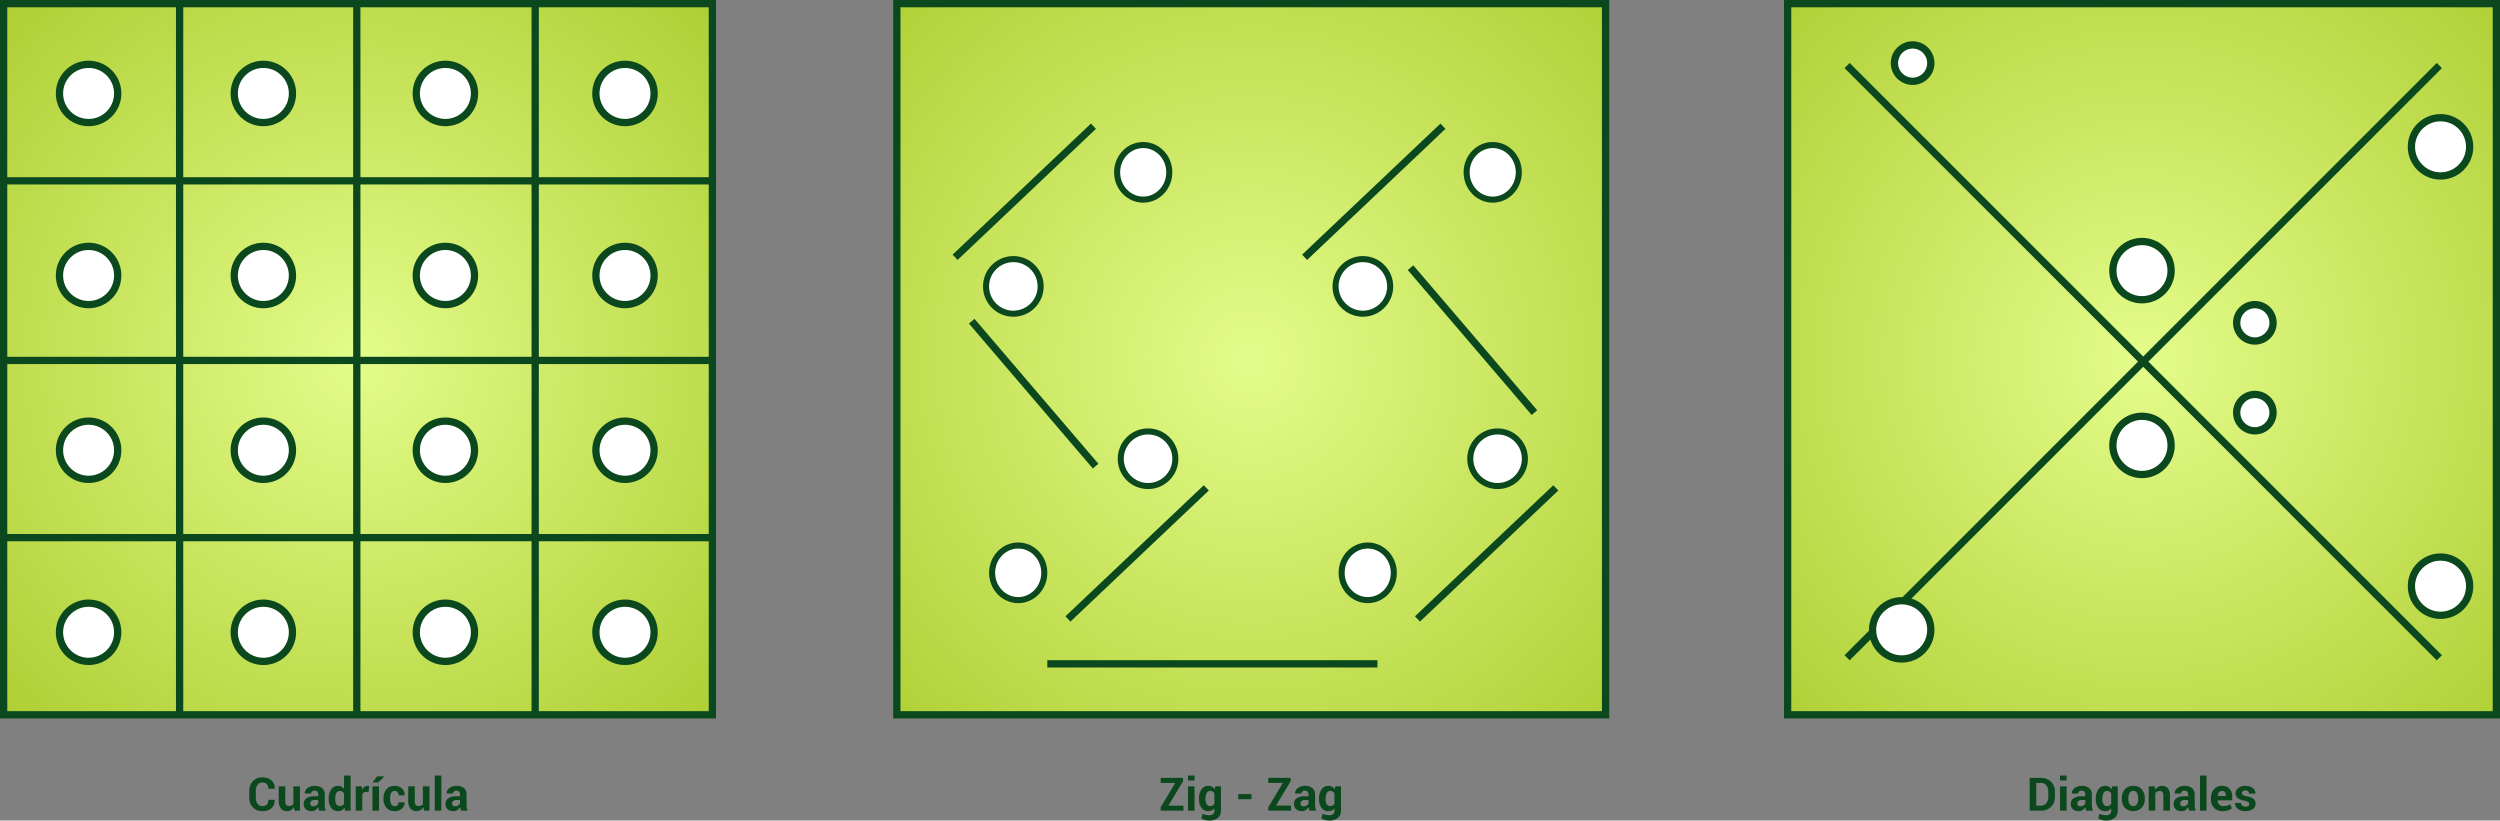 <svg xmlns="http://www.w3.org/2000/svg" xmlns:xlink="http://www.w3.org/1999/xlink" width="1030" height="338.054" viewBox="0 0 1030 338.054">
  <rect x="0" y="0" width="1030" height="338.054" fill="#808080" stroke="none"/>
  <defs>
    <radialGradient id="radial-gradient" cx="0.5" cy="0.5" r="0.721" gradientTransform="translate(0 0)" gradientUnits="objectBoundingBox">
      <stop offset="0" stop-color="#e4fc8a"/>
      <stop offset="1" stop-color="#adce32"/>
    </radialGradient>
    <radialGradient id="radial-gradient-2" r="0.749" gradientTransform="translate(1 1) rotate(180)" xlink:href="#radial-gradient"/>
    <radialGradient id="radial-gradient-3" r="0.757" xlink:href="#radial-gradient"/>
  </defs>
  <g id="Grupo_1008378" data-name="Grupo 1008378" transform="translate(-285 -6151)">
    <g id="Trazado_713111" data-name="Trazado 713111" transform="translate(285 6151)" fill="url(#radial-gradient)">
      <path d="M 293.5 294.5 L 1.5 294.5 L 1.5 1.5 L 293.5 1.5 L 293.5 294.5 Z" stroke="none"/>
      <path d="M 3 3 L 3 293 L 292 293 L 292 3 L 3 3 M 0 0 L 295 0 L 295 296 L 0 296 L 0 0 Z" stroke="none" fill="#0b481e"/>
    </g>
    <path id="Trazado_713112" data-name="Trazado 713112" d="M0,0V295" transform="translate(580 6299.5) rotate(90)" fill="none" stroke="#0b481e" stroke-width="3"/>
    <path id="Trazado_713113" data-name="Trazado 713113" d="M0,0V295" transform="translate(580 6372.5) rotate(90)" fill="none" stroke="#0b481e" stroke-width="3"/>
    <path id="Trazado_713114" data-name="Trazado 713114" d="M0,0V295" transform="translate(580 6225.5) rotate(90)" fill="none" stroke="#0b481e" stroke-width="3"/>
    <path id="Trazado_713115" data-name="Trazado 713115" d="M0,0V295" transform="translate(359 6446.5) rotate(180)" fill="none" stroke="#0b481e" stroke-width="3"/>
    <path id="Trazado_713116" data-name="Trazado 713116" d="M0,0V295" transform="translate(432 6151.5)" fill="none" stroke="#0b481e" stroke-width="3"/>
    <path id="Trazado_713117" data-name="Trazado 713117" d="M0,0V295" transform="translate(505.5 6446.5) rotate(180)" fill="none" stroke="#0b481e" stroke-width="3"/>
    <g id="Trazado_713118" data-name="Trazado 713118" transform="translate(308 6176)" fill="#fff">
      <path d="M 13.5 25.5 C 10.295 25.5 7.281 24.252 5.015 21.985 C 2.748 19.719 1.5 16.705 1.5 13.5 C 1.5 10.295 2.748 7.281 5.015 5.015 C 7.281 2.748 10.295 1.5 13.5 1.5 C 16.705 1.5 19.719 2.748 21.985 5.015 C 24.252 7.281 25.5 10.295 25.5 13.5 C 25.5 16.705 24.252 19.719 21.985 21.985 C 19.719 24.252 16.705 25.5 13.5 25.5 Z" stroke="none"/>
      <path d="M 13.5 3 C 7.71 3 3 7.71 3 13.5 C 3 19.29 7.71 24 13.5 24 C 19.29 24 24 19.29 24 13.5 C 24 7.71 19.29 3 13.5 3 M 13.5 0 C 20.956 0 27 6.044 27 13.5 C 27 20.956 20.956 27 13.5 27 C 6.044 27 0 20.956 0 13.5 C 0 6.044 6.044 0 13.5 0 Z" stroke="none" fill="#0b481e"/>
    </g>
    <g id="Trazado_713119" data-name="Trazado 713119" transform="translate(380 6176)" fill="#fff">
      <path d="M 13.5 25.5 C 10.295 25.5 7.281 24.252 5.015 21.985 C 2.748 19.719 1.5 16.705 1.5 13.5 C 1.5 10.295 2.748 7.281 5.015 5.015 C 7.281 2.748 10.295 1.5 13.5 1.5 C 16.705 1.5 19.719 2.748 21.985 5.015 C 24.252 7.281 25.5 10.295 25.5 13.5 C 25.5 16.705 24.252 19.719 21.985 21.985 C 19.719 24.252 16.705 25.5 13.5 25.5 Z" stroke="none"/>
      <path d="M 13.5 3 C 7.71 3 3 7.71 3 13.5 C 3 19.29 7.71 24 13.5 24 C 19.29 24 24 19.29 24 13.5 C 24 7.71 19.29 3 13.5 3 M 13.5 0 C 20.956 0 27 6.044 27 13.5 C 27 20.956 20.956 27 13.5 27 C 6.044 27 0 20.956 0 13.5 C 0 6.044 6.044 0 13.5 0 Z" stroke="none" fill="#0b481e"/>
    </g>
    <g id="Trazado_713120" data-name="Trazado 713120" transform="translate(455 6176)" fill="#fff">
      <path d="M 13.5 25.5 C 10.295 25.5 7.281 24.252 5.015 21.985 C 2.748 19.719 1.5 16.705 1.5 13.5 C 1.5 10.295 2.748 7.281 5.015 5.015 C 7.281 2.748 10.295 1.5 13.5 1.5 C 16.705 1.5 19.719 2.748 21.985 5.015 C 24.252 7.281 25.5 10.295 25.5 13.5 C 25.5 16.705 24.252 19.719 21.985 21.985 C 19.719 24.252 16.705 25.5 13.5 25.5 Z" stroke="none"/>
      <path d="M 13.5 3 C 7.71 3 3 7.71 3 13.5 C 3 19.29 7.71 24 13.5 24 C 19.29 24 24 19.29 24 13.5 C 24 7.71 19.29 3 13.5 3 M 13.5 0 C 20.956 0 27 6.044 27 13.5 C 27 20.956 20.956 27 13.5 27 C 6.044 27 0 20.956 0 13.5 C 0 6.044 6.044 0 13.5 0 Z" stroke="none" fill="#0b481e"/>
    </g>
    <g id="Trazado_713121" data-name="Trazado 713121" transform="translate(529 6176)" fill="#fff">
      <path d="M 13.5 25.5 C 10.295 25.5 7.281 24.252 5.015 21.985 C 2.748 19.719 1.5 16.705 1.5 13.5 C 1.5 10.295 2.748 7.281 5.015 5.015 C 7.281 2.748 10.295 1.5 13.5 1.5 C 16.705 1.5 19.719 2.748 21.985 5.015 C 24.252 7.281 25.5 10.295 25.5 13.5 C 25.5 16.705 24.252 19.719 21.985 21.985 C 19.719 24.252 16.705 25.5 13.5 25.5 Z" stroke="none"/>
      <path d="M 13.5 3 C 7.71 3 3 7.71 3 13.5 C 3 19.29 7.71 24 13.5 24 C 19.29 24 24 19.29 24 13.5 C 24 7.71 19.29 3 13.5 3 M 13.5 0 C 20.956 0 27 6.044 27 13.5 C 27 20.956 20.956 27 13.5 27 C 6.044 27 0 20.956 0 13.5 C 0 6.044 6.044 0 13.5 0 Z" stroke="none" fill="#0b481e"/>
    </g>
    <g id="Trazado_713122" data-name="Trazado 713122" transform="translate(308 6323)" fill="#fff">
      <path d="M 13.5 25.5 C 10.295 25.5 7.281 24.252 5.015 21.985 C 2.748 19.719 1.5 16.705 1.5 13.5 C 1.5 10.295 2.748 7.281 5.015 5.015 C 7.281 2.748 10.295 1.5 13.5 1.5 C 16.705 1.5 19.719 2.748 21.985 5.015 C 24.252 7.281 25.5 10.295 25.5 13.5 C 25.5 16.705 24.252 19.719 21.985 21.985 C 19.719 24.252 16.705 25.5 13.5 25.5 Z" stroke="none"/>
      <path d="M 13.5 3 C 7.71 3 3 7.71 3 13.5 C 3 19.29 7.71 24 13.5 24 C 19.29 24 24 19.29 24 13.5 C 24 7.71 19.29 3 13.5 3 M 13.5 0 C 20.956 0 27 6.044 27 13.5 C 27 20.956 20.956 27 13.5 27 C 6.044 27 0 20.956 0 13.5 C 0 6.044 6.044 0 13.5 0 Z" stroke="none" fill="#0b481e"/>
    </g>
    <g id="Trazado_713123" data-name="Trazado 713123" transform="translate(380 6323)" fill="#fff">
      <path d="M 13.5 25.5 C 10.295 25.5 7.281 24.252 5.015 21.985 C 2.748 19.719 1.5 16.705 1.5 13.5 C 1.5 10.295 2.748 7.281 5.015 5.015 C 7.281 2.748 10.295 1.5 13.5 1.5 C 16.705 1.5 19.719 2.748 21.985 5.015 C 24.252 7.281 25.5 10.295 25.5 13.5 C 25.5 16.705 24.252 19.719 21.985 21.985 C 19.719 24.252 16.705 25.5 13.5 25.5 Z" stroke="none"/>
      <path d="M 13.5 3 C 7.71 3 3 7.71 3 13.5 C 3 19.29 7.71 24 13.5 24 C 19.29 24 24 19.29 24 13.5 C 24 7.71 19.29 3 13.5 3 M 13.5 0 C 20.956 0 27 6.044 27 13.5 C 27 20.956 20.956 27 13.5 27 C 6.044 27 0 20.956 0 13.5 C 0 6.044 6.044 0 13.5 0 Z" stroke="none" fill="#0b481e"/>
    </g>
    <g id="Trazado_713124" data-name="Trazado 713124" transform="translate(455 6323)" fill="#fff">
      <path d="M 13.5 25.5 C 10.295 25.5 7.281 24.252 5.015 21.985 C 2.748 19.719 1.5 16.705 1.5 13.5 C 1.5 10.295 2.748 7.281 5.015 5.015 C 7.281 2.748 10.295 1.5 13.5 1.5 C 16.705 1.5 19.719 2.748 21.985 5.015 C 24.252 7.281 25.5 10.295 25.5 13.5 C 25.5 16.705 24.252 19.719 21.985 21.985 C 19.719 24.252 16.705 25.5 13.5 25.5 Z" stroke="none"/>
      <path d="M 13.5 3 C 7.71 3 3 7.71 3 13.5 C 3 19.29 7.71 24 13.5 24 C 19.29 24 24 19.29 24 13.5 C 24 7.71 19.29 3 13.5 3 M 13.5 0 C 20.956 0 27 6.044 27 13.5 C 27 20.956 20.956 27 13.5 27 C 6.044 27 0 20.956 0 13.5 C 0 6.044 6.044 0 13.5 0 Z" stroke="none" fill="#0b481e"/>
    </g>
    <g id="Trazado_713125" data-name="Trazado 713125" transform="translate(529 6323)" fill="#fff">
      <path d="M 13.5 25.5 C 10.295 25.5 7.281 24.252 5.015 21.985 C 2.748 19.719 1.5 16.705 1.5 13.5 C 1.5 10.295 2.748 7.281 5.015 5.015 C 7.281 2.748 10.295 1.5 13.5 1.5 C 16.705 1.5 19.719 2.748 21.985 5.015 C 24.252 7.281 25.5 10.295 25.5 13.5 C 25.5 16.705 24.252 19.719 21.985 21.985 C 19.719 24.252 16.705 25.5 13.5 25.5 Z" stroke="none"/>
      <path d="M 13.5 3 C 7.71 3 3 7.71 3 13.5 C 3 19.29 7.71 24 13.5 24 C 19.29 24 24 19.29 24 13.5 C 24 7.71 19.29 3 13.5 3 M 13.5 0 C 20.956 0 27 6.044 27 13.5 C 27 20.956 20.956 27 13.5 27 C 6.044 27 0 20.956 0 13.5 C 0 6.044 6.044 0 13.5 0 Z" stroke="none" fill="#0b481e"/>
    </g>
    <g id="Trazado_713126" data-name="Trazado 713126" transform="translate(308 6251)" fill="#fff">
      <path d="M 13.5 25.5 C 10.295 25.5 7.281 24.252 5.015 21.985 C 2.748 19.719 1.5 16.705 1.5 13.5 C 1.5 10.295 2.748 7.281 5.015 5.015 C 7.281 2.748 10.295 1.5 13.5 1.5 C 16.705 1.5 19.719 2.748 21.985 5.015 C 24.252 7.281 25.5 10.295 25.5 13.5 C 25.5 16.705 24.252 19.719 21.985 21.985 C 19.719 24.252 16.705 25.5 13.5 25.5 Z" stroke="none"/>
      <path d="M 13.5 3 C 7.71 3 3 7.71 3 13.5 C 3 19.29 7.71 24 13.5 24 C 19.29 24 24 19.29 24 13.5 C 24 7.71 19.29 3 13.5 3 M 13.5 0 C 20.956 0 27 6.044 27 13.5 C 27 20.956 20.956 27 13.5 27 C 6.044 27 0 20.956 0 13.5 C 0 6.044 6.044 0 13.5 0 Z" stroke="none" fill="#0b481e"/>
    </g>
    <g id="Trazado_713127" data-name="Trazado 713127" transform="translate(380 6251)" fill="#fff">
      <path d="M 13.5 25.5 C 10.295 25.5 7.281 24.252 5.015 21.985 C 2.748 19.719 1.5 16.705 1.5 13.5 C 1.5 10.295 2.748 7.281 5.015 5.015 C 7.281 2.748 10.295 1.5 13.5 1.5 C 16.705 1.5 19.719 2.748 21.985 5.015 C 24.252 7.281 25.5 10.295 25.5 13.5 C 25.5 16.705 24.252 19.719 21.985 21.985 C 19.719 24.252 16.705 25.5 13.5 25.5 Z" stroke="none"/>
      <path d="M 13.5 3 C 7.71 3 3 7.71 3 13.5 C 3 19.29 7.71 24 13.5 24 C 19.29 24 24 19.29 24 13.5 C 24 7.71 19.29 3 13.5 3 M 13.5 0 C 20.956 0 27 6.044 27 13.5 C 27 20.956 20.956 27 13.5 27 C 6.044 27 0 20.956 0 13.5 C 0 6.044 6.044 0 13.5 0 Z" stroke="none" fill="#0b481e"/>
    </g>
    <g id="Trazado_713128" data-name="Trazado 713128" transform="translate(455 6251)" fill="#fff">
      <path d="M 13.5 25.5 C 10.295 25.5 7.281 24.252 5.015 21.985 C 2.748 19.719 1.5 16.705 1.5 13.5 C 1.5 10.295 2.748 7.281 5.015 5.015 C 7.281 2.748 10.295 1.5 13.5 1.5 C 16.705 1.5 19.719 2.748 21.985 5.015 C 24.252 7.281 25.5 10.295 25.5 13.5 C 25.5 16.705 24.252 19.719 21.985 21.985 C 19.719 24.252 16.705 25.5 13.5 25.5 Z" stroke="none"/>
      <path d="M 13.5 3 C 7.71 3 3 7.71 3 13.5 C 3 19.29 7.71 24 13.5 24 C 19.29 24 24 19.29 24 13.5 C 24 7.71 19.29 3 13.5 3 M 13.5 0 C 20.956 0 27 6.044 27 13.5 C 27 20.956 20.956 27 13.5 27 C 6.044 27 0 20.956 0 13.5 C 0 6.044 6.044 0 13.5 0 Z" stroke="none" fill="#0b481e"/>
    </g>
    <g id="Trazado_713129" data-name="Trazado 713129" transform="translate(529 6251)" fill="#fff">
      <path d="M 13.5 25.5 C 10.295 25.5 7.281 24.252 5.015 21.985 C 2.748 19.719 1.5 16.705 1.5 13.5 C 1.5 10.295 2.748 7.281 5.015 5.015 C 7.281 2.748 10.295 1.5 13.5 1.5 C 16.705 1.5 19.719 2.748 21.985 5.015 C 24.252 7.281 25.5 10.295 25.5 13.5 C 25.5 16.705 24.252 19.719 21.985 21.985 C 19.719 24.252 16.705 25.5 13.5 25.5 Z" stroke="none"/>
      <path d="M 13.5 3 C 7.71 3 3 7.71 3 13.5 C 3 19.29 7.71 24 13.5 24 C 19.29 24 24 19.29 24 13.5 C 24 7.71 19.29 3 13.5 3 M 13.5 0 C 20.956 0 27 6.044 27 13.5 C 27 20.956 20.956 27 13.5 27 C 6.044 27 0 20.956 0 13.5 C 0 6.044 6.044 0 13.5 0 Z" stroke="none" fill="#0b481e"/>
    </g>
    <g id="Trazado_713130" data-name="Trazado 713130" transform="translate(308 6398)" fill="#fff">
      <path d="M 13.5 25.5 C 10.295 25.5 7.281 24.252 5.015 21.985 C 2.748 19.719 1.5 16.705 1.5 13.5 C 1.5 10.295 2.748 7.281 5.015 5.015 C 7.281 2.748 10.295 1.5 13.5 1.5 C 16.705 1.5 19.719 2.748 21.985 5.015 C 24.252 7.281 25.5 10.295 25.5 13.5 C 25.5 16.705 24.252 19.719 21.985 21.985 C 19.719 24.252 16.705 25.5 13.5 25.5 Z" stroke="none"/>
      <path d="M 13.5 3 C 7.71 3 3 7.71 3 13.5 C 3 19.29 7.71 24 13.5 24 C 19.29 24 24 19.29 24 13.5 C 24 7.71 19.29 3 13.5 3 M 13.5 0 C 20.956 0 27 6.044 27 13.5 C 27 20.956 20.956 27 13.5 27 C 6.044 27 0 20.956 0 13.5 C 0 6.044 6.044 0 13.5 0 Z" stroke="none" fill="#0b481e"/>
    </g>
    <g id="Trazado_713131" data-name="Trazado 713131" transform="translate(380 6398)" fill="#fff">
      <path d="M 13.5 25.5 C 10.295 25.5 7.281 24.252 5.015 21.985 C 2.748 19.719 1.5 16.705 1.5 13.5 C 1.5 10.295 2.748 7.281 5.015 5.015 C 7.281 2.748 10.295 1.5 13.5 1.5 C 16.705 1.5 19.719 2.748 21.985 5.015 C 24.252 7.281 25.5 10.295 25.5 13.5 C 25.5 16.705 24.252 19.719 21.985 21.985 C 19.719 24.252 16.705 25.5 13.5 25.5 Z" stroke="none"/>
      <path d="M 13.5 3 C 7.71 3 3 7.71 3 13.5 C 3 19.29 7.71 24 13.5 24 C 19.29 24 24 19.29 24 13.5 C 24 7.71 19.29 3 13.5 3 M 13.5 0 C 20.956 0 27 6.044 27 13.5 C 27 20.956 20.956 27 13.5 27 C 6.044 27 0 20.956 0 13.5 C 0 6.044 6.044 0 13.5 0 Z" stroke="none" fill="#0b481e"/>
    </g>
    <g id="Trazado_713132" data-name="Trazado 713132" transform="translate(455 6398)" fill="#fff">
      <path d="M 13.5 25.5 C 10.295 25.5 7.281 24.252 5.015 21.985 C 2.748 19.719 1.5 16.705 1.5 13.5 C 1.5 10.295 2.748 7.281 5.015 5.015 C 7.281 2.748 10.295 1.5 13.5 1.5 C 16.705 1.5 19.719 2.748 21.985 5.015 C 24.252 7.281 25.5 10.295 25.5 13.5 C 25.5 16.705 24.252 19.719 21.985 21.985 C 19.719 24.252 16.705 25.5 13.5 25.5 Z" stroke="none"/>
      <path d="M 13.5 3 C 7.71 3 3 7.71 3 13.5 C 3 19.29 7.71 24 13.5 24 C 19.29 24 24 19.29 24 13.5 C 24 7.71 19.29 3 13.5 3 M 13.5 0 C 20.956 0 27 6.044 27 13.5 C 27 20.956 20.956 27 13.5 27 C 6.044 27 0 20.956 0 13.5 C 0 6.044 6.044 0 13.5 0 Z" stroke="none" fill="#0b481e"/>
    </g>
    <g id="Trazado_713133" data-name="Trazado 713133" transform="translate(529 6398)" fill="#fff">
      <path d="M 13.5 25.5 C 10.295 25.5 7.281 24.252 5.015 21.985 C 2.748 19.719 1.5 16.705 1.5 13.5 C 1.5 10.295 2.748 7.281 5.015 5.015 C 7.281 2.748 10.295 1.5 13.5 1.5 C 16.705 1.5 19.719 2.748 21.985 5.015 C 24.252 7.281 25.5 10.295 25.5 13.5 C 25.5 16.705 24.252 19.719 21.985 21.985 C 19.719 24.252 16.705 25.5 13.5 25.5 Z" stroke="none"/>
      <path d="M 13.5 3 C 7.71 3 3 7.71 3 13.5 C 3 19.29 7.71 24 13.5 24 C 19.29 24 24 19.29 24 13.5 C 24 7.71 19.29 3 13.5 3 M 13.5 0 C 20.956 0 27 6.044 27 13.5 C 27 20.956 20.956 27 13.5 27 C 6.044 27 0 20.956 0 13.5 C 0 6.044 6.044 0 13.5 0 Z" stroke="none" fill="#0b481e"/>
    </g>
    <g id="Trazado_713134" data-name="Trazado 713134" transform="translate(1020 6151)" fill="url(#radial-gradient-2)">
      <path d="M 293.5 294.5 L 1.5 294.5 L 1.5 1.5 L 293.5 1.5 L 293.5 294.5 Z" stroke="none"/>
      <path d="M 3 3 L 3 293 L 292 293 L 292 3 L 3 3 M 0 0 L 295 0 L 295 296 L 0 296 L 0 0 Z" stroke="none" fill="#0b481e"/>
    </g>
    <path id="Trazado_713135" data-name="Trazado 713135" d="M244,0,0,244" transform="translate(1046 6178)" fill="none" stroke="#0b481e" stroke-width="3"/>
    <path id="Trazado_713136" data-name="Trazado 713136" d="M244,244,0,0" transform="translate(1046 6178)" fill="none" stroke="#0b481e" stroke-width="3"/>
    <g id="Trazado_713137" data-name="Trazado 713137" transform="translate(1055 6397)" fill="#fff">
      <path d="M 13.5 25.5 C 10.295 25.5 7.281 24.252 5.015 21.985 C 2.748 19.719 1.5 16.705 1.5 13.5 C 1.5 10.295 2.748 7.281 5.015 5.015 C 7.281 2.748 10.295 1.5 13.5 1.5 C 16.705 1.5 19.719 2.748 21.985 5.015 C 24.252 7.281 25.5 10.295 25.5 13.5 C 25.5 16.705 24.252 19.719 21.985 21.985 C 19.719 24.252 16.705 25.5 13.5 25.5 Z" stroke="none"/>
      <path d="M 13.5 3 C 7.71 3 3 7.71 3 13.5 C 3 19.29 7.71 24 13.5 24 C 19.29 24 24 19.29 24 13.5 C 24 7.71 19.29 3 13.5 3 M 13.5 0 C 20.956 0 27 6.044 27 13.5 C 27 20.956 20.956 27 13.5 27 C 6.044 27 0 20.956 0 13.5 C 0 6.044 6.044 0 13.5 0 Z" stroke="none" fill="#0b481e"/>
    </g>
    <g id="Trazado_713138" data-name="Trazado 713138" transform="translate(1064 6168)" fill="#fff">
      <path d="M 9 16.5 C 4.864 16.5 1.5 13.136 1.5 9 C 1.5 4.864 4.864 1.5 9 1.5 C 13.136 1.5 16.5 4.864 16.5 9 C 16.5 13.136 13.136 16.5 9 16.5 Z" stroke="none"/>
      <path d="M 9 3 C 5.692 3 3 5.692 3 9 C 3 12.308 5.692 15 9 15 C 12.308 15 15 12.308 15 9 C 15 5.692 12.308 3 9 3 M 9 0 C 13.971 0 18 4.029 18 9 C 18 13.971 13.971 18 9 18 C 4.029 18 0 13.971 0 9 C 0 4.029 4.029 0 9 0 Z" stroke="none" fill="#0b481e"/>
    </g>
    <g id="Trazado_713139" data-name="Trazado 713139" transform="translate(1205 6275)" fill="#fff">
      <path d="M 9 16.5 C 4.864 16.5 1.5 13.136 1.5 9 C 1.5 4.864 4.864 1.5 9 1.5 C 13.136 1.5 16.5 4.864 16.5 9 C 16.5 13.136 13.136 16.5 9 16.5 Z" stroke="none"/>
      <path d="M 9 3 C 5.692 3 3 5.692 3 9 C 3 12.308 5.692 15 9 15 C 12.308 15 15 12.308 15 9 C 15 5.692 12.308 3 9 3 M 9 0 C 13.971 0 18 4.029 18 9 C 18 13.971 13.971 18 9 18 C 4.029 18 0 13.971 0 9 C 0 4.029 4.029 0 9 0 Z" stroke="none" fill="#0b481e"/>
    </g>
    <g id="Trazado_713140" data-name="Trazado 713140" transform="translate(1205 6312)" fill="#fff">
      <path d="M 9 16.5 C 4.864 16.5 1.5 13.136 1.5 9 C 1.5 4.864 4.864 1.5 9 1.5 C 13.136 1.5 16.5 4.864 16.5 9 C 16.5 13.136 13.136 16.5 9 16.5 Z" stroke="none"/>
      <path d="M 9 3 C 5.692 3 3 5.692 3 9 C 3 12.308 5.692 15 9 15 C 12.308 15 15 12.308 15 9 C 15 5.692 12.308 3 9 3 M 9 0 C 13.971 0 18 4.029 18 9 C 18 13.971 13.971 18 9 18 C 4.029 18 0 13.971 0 9 C 0 4.029 4.029 0 9 0 Z" stroke="none" fill="#0b481e"/>
    </g>
    <g id="Trazado_713141" data-name="Trazado 713141" transform="translate(1154 6249)" fill="#fff">
      <path d="M 13.5 25.5 C 10.295 25.5 7.281 24.252 5.015 21.985 C 2.748 19.719 1.5 16.705 1.5 13.5 C 1.5 10.295 2.748 7.281 5.015 5.015 C 7.281 2.748 10.295 1.5 13.5 1.5 C 16.705 1.5 19.719 2.748 21.985 5.015 C 24.252 7.281 25.5 10.295 25.5 13.5 C 25.5 16.705 24.252 19.719 21.985 21.985 C 19.719 24.252 16.705 25.5 13.5 25.5 Z" stroke="none"/>
      <path d="M 13.5 3 C 7.71 3 3 7.71 3 13.5 C 3 19.29 7.71 24 13.5 24 C 19.29 24 24 19.29 24 13.5 C 24 7.71 19.29 3 13.5 3 M 13.5 0 C 20.956 0 27 6.044 27 13.5 C 27 20.956 20.956 27 13.5 27 C 6.044 27 0 20.956 0 13.5 C 0 6.044 6.044 0 13.5 0 Z" stroke="none" fill="#0b481e"/>
    </g>
    <g id="Trazado_713142" data-name="Trazado 713142" transform="translate(1277 6198)" fill="#fff">
      <path d="M 13.5 25.5 C 10.295 25.5 7.281 24.252 5.015 21.985 C 2.748 19.719 1.5 16.705 1.5 13.5 C 1.5 10.295 2.748 7.281 5.015 5.015 C 7.281 2.748 10.295 1.5 13.5 1.5 C 16.705 1.5 19.719 2.748 21.985 5.015 C 24.252 7.281 25.5 10.295 25.5 13.5 C 25.5 16.705 24.252 19.719 21.985 21.985 C 19.719 24.252 16.705 25.5 13.5 25.5 Z" stroke="none"/>
      <path d="M 13.5 3 C 7.71 3 3 7.71 3 13.5 C 3 19.29 7.71 24 13.5 24 C 19.29 24 24 19.29 24 13.5 C 24 7.71 19.29 3 13.5 3 M 13.5 0 C 20.956 0 27 6.044 27 13.5 C 27 20.956 20.956 27 13.5 27 C 6.044 27 0 20.956 0 13.5 C 0 6.044 6.044 0 13.5 0 Z" stroke="none" fill="#0b481e"/>
    </g>
    <g id="Trazado_713143" data-name="Trazado 713143" transform="translate(1277 6379)" fill="#fff">
      <path d="M 13.5 25.5 C 10.295 25.5 7.281 24.252 5.015 21.985 C 2.748 19.719 1.5 16.705 1.5 13.5 C 1.5 10.295 2.748 7.281 5.015 5.015 C 7.281 2.748 10.295 1.5 13.5 1.5 C 16.705 1.5 19.719 2.748 21.985 5.015 C 24.252 7.281 25.5 10.295 25.5 13.5 C 25.5 16.705 24.252 19.719 21.985 21.985 C 19.719 24.252 16.705 25.5 13.5 25.5 Z" stroke="none"/>
      <path d="M 13.5 3 C 7.71 3 3 7.71 3 13.5 C 3 19.29 7.71 24 13.5 24 C 19.29 24 24 19.29 24 13.5 C 24 7.71 19.29 3 13.5 3 M 13.5 0 C 20.956 0 27 6.044 27 13.5 C 27 20.956 20.956 27 13.5 27 C 6.044 27 0 20.956 0 13.5 C 0 6.044 6.044 0 13.5 0 Z" stroke="none" fill="#0b481e"/>
    </g>
    <g id="Trazado_713144" data-name="Trazado 713144" transform="translate(1154 6321)" fill="#fff">
      <path d="M 13.5 25.5 C 10.295 25.5 7.281 24.252 5.015 21.985 C 2.748 19.719 1.5 16.705 1.5 13.5 C 1.5 10.295 2.748 7.281 5.015 5.015 C 7.281 2.748 10.295 1.5 13.5 1.5 C 16.705 1.5 19.719 2.748 21.985 5.015 C 24.252 7.281 25.5 10.295 25.5 13.5 C 25.5 16.705 24.252 19.719 21.985 21.985 C 19.719 24.252 16.705 25.5 13.5 25.5 Z" stroke="none"/>
      <path d="M 13.5 3 C 7.71 3 3 7.71 3 13.5 C 3 19.29 7.71 24 13.5 24 C 19.29 24 24 19.29 24 13.5 C 24 7.71 19.29 3 13.5 3 M 13.5 0 C 20.956 0 27 6.044 27 13.5 C 27 20.956 20.956 27 13.5 27 C 6.044 27 0 20.956 0 13.5 C 0 6.044 6.044 0 13.5 0 Z" stroke="none" fill="#0b481e"/>
    </g>
    <g id="Trazado_713145" data-name="Trazado 713145" transform="translate(653 6151)" fill="url(#radial-gradient-3)">
      <path d="M 293.5 294.5 L 1.5 294.5 L 1.5 1.5 L 293.5 1.5 L 293.5 294.5 Z" stroke="none"/>
      <path d="M 3 3 L 3 293 L 292 293 L 292 3 L 3 3 M 0 0 L 295 0 L 295 296 L 0 296 L 0 0 Z" stroke="none" fill="#0b481e"/>
    </g>
    <g id="Trazado_713146" data-name="Trazado 713146" transform="translate(690 6256.5)" fill="#fff">
      <path d="M 12.5 23.75 C 9.495 23.75 6.67 22.58 4.545 20.455 C 2.42 18.33 1.25 15.505 1.25 12.5 C 1.25 9.495 2.42 6.67 4.545 4.545 C 6.67 2.42 9.495 1.25 12.5 1.25 C 15.505 1.25 18.33 2.42 20.455 4.545 C 22.58 6.67 23.75 9.495 23.75 12.5 C 23.75 15.505 22.58 18.33 20.455 20.455 C 18.33 22.58 15.505 23.75 12.5 23.75 Z" stroke="none"/>
      <path d="M 12.5 2.5 C 6.986 2.5 2.5 6.986 2.5 12.5 C 2.5 18.014 6.986 22.5 12.5 22.5 C 18.014 22.5 22.5 18.014 22.5 12.5 C 22.5 6.986 18.014 2.5 12.5 2.5 M 12.5 0 C 19.404 0 25 5.596 25 12.5 C 25 19.404 19.404 25 12.5 25 C 5.596 25 0 19.404 0 12.5 C 0 5.596 5.596 0 12.5 0 Z" stroke="none" fill="#0b481e"/>
    </g>
    <g id="Trazado_713147" data-name="Trazado 713147" transform="translate(914.5 6352.5) rotate(180)" fill="#fff">
      <path d="M 12.5 23.75 C 9.495 23.75 6.67 22.58 4.545 20.455 C 2.42 18.33 1.25 15.505 1.25 12.5 C 1.25 9.495 2.42 6.67 4.545 4.545 C 6.67 2.42 9.495 1.25 12.5 1.25 C 15.505 1.25 18.33 2.42 20.455 4.545 C 22.58 6.67 23.75 9.495 23.75 12.5 C 23.75 15.505 22.58 18.33 20.455 20.455 C 18.33 22.58 15.505 23.75 12.5 23.75 Z" stroke="none"/>
      <path d="M 12.5 2.5 C 6.986 2.5 2.5 6.986 2.5 12.5 C 2.5 18.014 6.986 22.5 12.5 22.5 C 18.014 22.5 22.5 18.014 22.5 12.5 C 22.5 6.986 18.014 2.5 12.5 2.5 M 12.5 0 C 19.404 0 25 5.596 25 12.5 C 25 19.404 19.404 25 12.5 25 C 5.596 25 0 19.404 0 12.5 C 0 5.596 5.596 0 12.5 0 Z" stroke="none" fill="#0b481e"/>
    </g>
    <g id="Trazado_713148" data-name="Trazado 713148" transform="translate(834 6256.5)" fill="#fff">
      <path d="M 12.5 23.75 C 9.495 23.75 6.67 22.58 4.545 20.455 C 2.42 18.33 1.25 15.505 1.25 12.5 C 1.25 9.495 2.42 6.67 4.545 4.545 C 6.67 2.42 9.495 1.25 12.5 1.25 C 15.505 1.25 18.33 2.42 20.455 4.545 C 22.58 6.67 23.75 9.495 23.75 12.5 C 23.75 15.505 22.58 18.33 20.455 20.455 C 18.33 22.58 15.505 23.75 12.5 23.75 Z" stroke="none"/>
      <path d="M 12.5 2.5 C 6.986 2.5 2.5 6.986 2.5 12.5 C 2.5 18.014 6.986 22.5 12.5 22.5 C 18.014 22.5 22.5 18.014 22.5 12.5 C 22.5 6.986 18.014 2.5 12.5 2.5 M 12.5 0 C 19.404 0 25 5.596 25 12.5 C 25 19.404 19.404 25 12.5 25 C 5.596 25 0 19.404 0 12.5 C 0 5.596 5.596 0 12.5 0 Z" stroke="none" fill="#0b481e"/>
    </g>
    <g id="Trazado_713149" data-name="Trazado 713149" transform="translate(770.5 6352.5) rotate(180)" fill="#fff">
      <path d="M 12.5 23.75 C 9.495 23.75 6.67 22.58 4.545 20.455 C 2.42 18.33 1.25 15.505 1.25 12.5 C 1.25 9.495 2.42 6.67 4.545 4.545 C 6.67 2.42 9.495 1.25 12.5 1.25 C 15.505 1.25 18.33 2.42 20.455 4.545 C 22.58 6.67 23.75 9.495 23.75 12.5 C 23.75 15.505 22.58 18.33 20.455 20.455 C 18.33 22.58 15.505 23.75 12.5 23.75 Z" stroke="none"/>
      <path d="M 12.5 2.5 C 6.986 2.5 2.5 6.986 2.5 12.5 C 2.5 18.014 6.986 22.5 12.5 22.5 C 18.014 22.5 22.5 18.014 22.5 12.5 C 22.5 6.986 18.014 2.5 12.5 2.5 M 12.5 0 C 19.404 0 25 5.596 25 12.5 C 25 19.404 19.404 25 12.5 25 C 5.596 25 0 19.404 0 12.5 C 0 5.596 5.596 0 12.5 0 Z" stroke="none" fill="#0b481e"/>
    </g>
    <g id="Trazado_713150" data-name="Trazado 713150" transform="translate(744 6209.5)" fill="#fff">
      <path d="M 12 23.75 C 6.072 23.75 1.25 18.703 1.25 12.5 C 1.25 6.297 6.072 1.25 12 1.25 C 17.928 1.25 22.75 6.297 22.75 12.5 C 22.75 18.703 17.928 23.75 12 23.75 Z" stroke="none"/>
      <path d="M 12 2.5 C 6.762 2.5 2.5 6.986 2.5 12.5 C 2.5 18.014 6.762 22.5 12 22.5 C 17.238 22.5 21.5 18.014 21.5 12.5 C 21.5 6.986 17.238 2.5 12 2.5 M 12 0 C 18.627 0 24 5.596 24 12.5 C 24 19.404 18.627 25 12 25 C 5.373 25 0 19.404 0 12.5 C 0 5.596 5.373 0 12 0 Z" stroke="none" fill="#0b481e"/>
    </g>
    <g id="Trazado_713151" data-name="Trazado 713151" transform="translate(860.5 6399.5) rotate(180)" fill="#fff">
      <path d="M 12 23.75 C 6.072 23.75 1.25 18.703 1.25 12.5 C 1.25 6.297 6.072 1.25 12 1.25 C 17.928 1.25 22.75 6.297 22.75 12.5 C 22.75 18.703 17.928 23.75 12 23.75 Z" stroke="none"/>
      <path d="M 12 2.5 C 6.762 2.5 2.5 6.986 2.5 12.5 C 2.5 18.014 6.762 22.5 12 22.5 C 17.238 22.5 21.5 18.014 21.5 12.5 C 21.5 6.986 17.238 2.5 12 2.5 M 12 0 C 18.627 0 24 5.596 24 12.5 C 24 19.404 18.627 25 12 25 C 5.373 25 0 19.404 0 12.5 C 0 5.596 5.373 0 12 0 Z" stroke="none" fill="#0b481e"/>
    </g>
    <g id="Trazado_713152" data-name="Trazado 713152" transform="translate(888 6209.5)" fill="#fff">
      <path d="M 12 23.75 C 6.072 23.75 1.25 18.703 1.25 12.5 C 1.25 6.297 6.072 1.25 12 1.25 C 17.928 1.25 22.75 6.297 22.75 12.5 C 22.75 18.703 17.928 23.75 12 23.75 Z" stroke="none"/>
      <path d="M 12 2.5 C 6.762 2.5 2.5 6.986 2.5 12.5 C 2.5 18.014 6.762 22.5 12 22.5 C 17.238 22.5 21.5 18.014 21.5 12.5 C 21.5 6.986 17.238 2.5 12 2.5 M 12 0 C 18.627 0 24 5.596 24 12.5 C 24 19.404 18.627 25 12 25 C 5.373 25 0 19.404 0 12.5 C 0 5.596 5.373 0 12 0 Z" stroke="none" fill="#0b481e"/>
    </g>
    <g id="Trazado_713153" data-name="Trazado 713153" transform="translate(716.5 6399.5) rotate(180)" fill="#fff">
      <path d="M 12 23.75 C 6.072 23.75 1.25 18.703 1.25 12.5 C 1.25 6.297 6.072 1.25 12 1.25 C 17.928 1.25 22.75 6.297 22.75 12.5 C 22.75 18.703 17.928 23.75 12 23.75 Z" stroke="none"/>
      <path d="M 12 2.5 C 6.762 2.5 2.5 6.986 2.5 12.5 C 2.5 18.014 6.762 22.5 12 22.5 C 17.238 22.5 21.5 18.014 21.5 12.5 C 21.5 6.986 17.238 2.5 12 2.5 M 12 0 C 18.627 0 24 5.596 24 12.5 C 24 19.404 18.627 25 12 25 C 5.373 25 0 19.404 0 12.5 C 0 5.596 5.373 0 12 0 Z" stroke="none" fill="#0b481e"/>
    </g>
    <path id="Trazado_713154" data-name="Trazado 713154" d="M0,54,57,0" transform="translate(678.5 6203)" fill="none" stroke="#0b481e" stroke-width="3"/>
    <path id="Trazado_713155" data-name="Trazado 713155" d="M0,54,57,0" transform="translate(926 6406) rotate(180)" fill="none" stroke="#0b481e" stroke-width="3"/>
    <path id="Trazado_713156" data-name="Trazado 713156" d="M0,0,57,54" transform="matrix(-0.995, -0.105, 0.105, -0.995, 917.188, 6321)" fill="none" stroke="#0b481e" stroke-width="3"/>
    <path id="Trazado_713157" data-name="Trazado 713157" d="M0,0,57,54" transform="matrix(-0.995, -0.105, 0.105, -0.995, 736.386, 6343.05)" fill="none" stroke="#0b481e" stroke-width="3"/>
    <path id="Trazado_713158" data-name="Trazado 713158" d="M0,54,57,0" transform="translate(822.5 6203)" fill="none" stroke="#0b481e" stroke-width="3"/>
    <path id="Trazado_713159" data-name="Trazado 713159" d="M0,54,57,0" transform="translate(782 6406) rotate(180)" fill="none" stroke="#0b481e" stroke-width="3"/>
    <path id="Trazado_713160" data-name="Trazado 713160" d="M0,0H136" transform="translate(716.5 6424.5)" fill="none" stroke="#0b481e" stroke-width="3"/>
    <path id="Trazado_713161" data-name="Trazado 713161" d="M113.151,13.528l.019.056a4.228,4.228,0,0,1-1.317,3.386,5.371,5.371,0,0,1-3.739,1.225,5.179,5.179,0,0,1-3.924-1.563,5.608,5.608,0,0,1-1.494-4.04V9.91a5.711,5.711,0,0,1,1.457-4.04A4.966,4.966,0,0,1,107.974,4.3,5.7,5.7,0,0,1,111.833,5.5a4.152,4.152,0,0,1,1.354,3.4l-.019.056h-2.635a2.656,2.656,0,0,0-.626-1.934,2.612,2.612,0,0,0-1.934-.635,2.184,2.184,0,0,0-1.9.979,4.329,4.329,0,0,0-.682,2.528v2.7a4.2,4.2,0,0,0,.719,2.542,2.337,2.337,0,0,0,2,.983,2.378,2.378,0,0,0,1.814-.635,2.765,2.765,0,0,0,.6-1.953Zm7.9,2.987a3.408,3.408,0,0,1-1.178,1.243,3.123,3.123,0,0,1-1.661.436,3.052,3.052,0,0,1-2.482-1.076,5.162,5.162,0,0,1-.9-3.34V7.962h2.7V13.8a3.24,3.24,0,0,0,.357,1.8,1.283,1.283,0,0,0,1.109.487,2.7,2.7,0,0,0,1.113-.209,1.877,1.877,0,0,0,.761-.617v-7.3h2.709V18h-2.245ZM131.548,18a5.7,5.7,0,0,1-.255-.724,5.035,5.035,0,0,1-.153-.779,3.713,3.713,0,0,1-1.1,1.215,2.767,2.767,0,0,1-1.633.482,3.39,3.39,0,0,1-2.431-.812,2.908,2.908,0,0,1-.854-2.213,2.647,2.647,0,0,1,1.136-2.287,5.676,5.676,0,0,1,3.317-.812h1.521v-.8a1.562,1.562,0,0,0-.38-1.123,1.493,1.493,0,0,0-1.132-.4,1.471,1.471,0,0,0-1.016.32,1.117,1.117,0,0,0-.357.877H125.6l-.019-.056A2.546,2.546,0,0,1,126.691,8.7a4.815,4.815,0,0,1,3.066-.923,4.494,4.494,0,0,1,2.927.909,3.167,3.167,0,0,1,1.118,2.607v4.147a7.844,7.844,0,0,0,.107,1.327A6.657,6.657,0,0,0,134.247,18Zm-2.477-1.809a2.308,2.308,0,0,0,1.262-.353,1.9,1.9,0,0,0,.761-.816V13.6h-1.521a1.8,1.8,0,0,0-1.3.427,1.4,1.4,0,0,0-.441,1.048,1.047,1.047,0,0,0,.329.812A1.3,1.3,0,0,0,129.071,16.191Zm6.346-3.126a6.523,6.523,0,0,1,1.025-3.832,3.329,3.329,0,0,1,2.89-1.457,2.811,2.811,0,0,1,1.354.325,3.259,3.259,0,0,1,1.058.928v-5.5h2.718V18h-2.31l-.232-1.234a3.356,3.356,0,0,1-1.123,1.062,2.968,2.968,0,0,1-1.484.366,3.394,3.394,0,0,1-2.871-1.354,5.784,5.784,0,0,1-1.025-3.581Zm2.7.195a4.089,4.089,0,0,0,.445,2.073,1.55,1.55,0,0,0,1.447.756,2.108,2.108,0,0,0,1.021-.237,1.887,1.887,0,0,0,.714-.691V10.884a2.085,2.085,0,0,0-.71-.738,1.887,1.887,0,0,0-1.007-.264,1.529,1.529,0,0,0-1.452.881,4.981,4.981,0,0,0-.459,2.3Zm13.721-2.969-.993-.028a1.8,1.8,0,0,0-.993.25,1.587,1.587,0,0,0-.594.705V18h-2.7V7.962h2.514l.121,1.484a3.167,3.167,0,0,1,.914-1.229,2.135,2.135,0,0,1,1.67-.408q.172.032.348.079ZM156.151,18h-2.709V7.962h2.709Zm-.807-14.129h3.015l.019.056-2.57,2.412H153.5Zm7.311,12.246a1.508,1.508,0,0,0,1.123-.422,1.533,1.533,0,0,0,.417-1.127h2.468l.019.056a3.141,3.141,0,0,1-1.132,2.547,4.233,4.233,0,0,1-2.895,1.025,4.278,4.278,0,0,1-3.442-1.424A5.412,5.412,0,0,1,158,13.129v-.278a5.448,5.448,0,0,1,1.211-3.641,4.24,4.24,0,0,1,3.428-1.433A4.14,4.14,0,0,1,165.6,8.834a3.534,3.534,0,0,1,1.085,2.783l-.019.056h-2.468a2,2,0,0,0-.413-1.294,1.387,1.387,0,0,0-1.146-.515,1.546,1.546,0,0,0-1.489.84,4.6,4.6,0,0,0-.441,2.148v.278a4.588,4.588,0,0,0,.441,2.162A1.567,1.567,0,0,0,162.655,16.117Zm11.754.4a3.408,3.408,0,0,1-1.178,1.243,3.123,3.123,0,0,1-1.661.436,3.052,3.052,0,0,1-2.482-1.076,5.162,5.162,0,0,1-.9-3.34V7.962h2.7V13.8a3.241,3.241,0,0,0,.357,1.8,1.283,1.283,0,0,0,1.109.487,2.7,2.7,0,0,0,1.113-.209,1.877,1.877,0,0,0,.761-.617v-7.3h2.709V18H174.7ZM181.831,18h-2.709V3.527h2.709Zm8.146,0a5.7,5.7,0,0,1-.255-.724,5.035,5.035,0,0,1-.153-.779,3.713,3.713,0,0,1-1.1,1.215,2.767,2.767,0,0,1-1.633.482,3.39,3.39,0,0,1-2.431-.812,2.908,2.908,0,0,1-.854-2.213,2.647,2.647,0,0,1,1.136-2.287A5.676,5.676,0,0,1,188,12.072h1.521v-.8a1.562,1.562,0,0,0-.38-1.123,1.493,1.493,0,0,0-1.132-.4,1.471,1.471,0,0,0-1.016.32,1.117,1.117,0,0,0-.357.877H184.03l-.019-.056A2.546,2.546,0,0,1,185.12,8.7a4.815,4.815,0,0,1,3.066-.923,4.494,4.494,0,0,1,2.927.909,3.167,3.167,0,0,1,1.118,2.607v4.147a7.844,7.844,0,0,0,.107,1.327A6.657,6.657,0,0,0,192.676,18ZM187.5,16.191a2.308,2.308,0,0,0,1.262-.353,1.9,1.9,0,0,0,.761-.816V13.6H188a1.8,1.8,0,0,0-1.3.427,1.4,1.4,0,0,0-.441,1.048,1.047,1.047,0,0,0,.329.812A1.3,1.3,0,0,0,187.5,16.191Z" transform="translate(285 6467)" fill="#0b481e"/>
    <path id="Trazado_713162" data-name="Trazado 713162" d="M113.383,15.922h6.2V18h-9.389V16.59L116.2,6.58h-6V4.492h9.222V5.847ZM124.154,18h-2.709V7.962h2.709Zm0-12.441h-2.709V3.527h2.709Zm1.828,7.505a6.5,6.5,0,0,1,1.03-3.832,3.341,3.341,0,0,1,2.895-1.457,2.85,2.85,0,0,1,1.484.38,3.332,3.332,0,0,1,1.095,1.085l.213-1.28h2.329v9.992a3.731,3.731,0,0,1-1.28,3.029,5.405,5.405,0,0,1-3.572,1.072,6.8,6.8,0,0,1-1.614-.209,7.5,7.5,0,0,1-1.577-.571l.455-2.022a6.217,6.217,0,0,0,1.285.45,6.367,6.367,0,0,0,1.433.153,2.425,2.425,0,0,0,1.637-.464,1.836,1.836,0,0,0,.524-1.447v-.909a3.03,3.03,0,0,1-1.048.863,3.09,3.09,0,0,1-1.382.3,3.407,3.407,0,0,1-2.876-1.354,5.765,5.765,0,0,1-1.03-3.581Zm2.709.195a4.124,4.124,0,0,0,.441,2.073,1.54,1.54,0,0,0,1.443.756,2.236,2.236,0,0,0,1.053-.227,1.736,1.736,0,0,0,.691-.663V10.847a1.851,1.851,0,0,0-.691-.714,2.026,2.026,0,0,0-1.034-.25,1.519,1.519,0,0,0-1.447.881,5.024,5.024,0,0,0-.455,2.3Zm18.926.009h-5.464V11.181h5.464Zm10.094,2.653h6.2V18h-9.389V16.59L160.53,6.58h-6V4.492h9.222V5.847ZM171.552,18a5.7,5.7,0,0,1-.255-.724,5.035,5.035,0,0,1-.153-.779,3.713,3.713,0,0,1-1.1,1.215,2.767,2.767,0,0,1-1.633.482,3.39,3.39,0,0,1-2.431-.812,2.908,2.908,0,0,1-.854-2.213,2.647,2.647,0,0,1,1.136-2.287,5.676,5.676,0,0,1,3.317-.812H171.1v-.8a1.562,1.562,0,0,0-.38-1.123,1.493,1.493,0,0,0-1.132-.4,1.471,1.471,0,0,0-1.016.32,1.117,1.117,0,0,0-.357.877H165.6l-.019-.056A2.546,2.546,0,0,1,166.695,8.7a4.815,4.815,0,0,1,3.066-.923,4.494,4.494,0,0,1,2.927.909,3.167,3.167,0,0,1,1.118,2.607v4.147a7.844,7.844,0,0,0,.107,1.327A6.657,6.657,0,0,0,174.251,18Zm-2.477-1.809a2.308,2.308,0,0,0,1.262-.353,1.9,1.9,0,0,0,.761-.816V13.6h-1.521a1.8,1.8,0,0,0-1.3.427,1.4,1.4,0,0,0-.441,1.048,1.047,1.047,0,0,0,.329.812A1.3,1.3,0,0,0,169.074,16.191Zm6.364-3.126a6.5,6.5,0,0,1,1.03-3.832,3.341,3.341,0,0,1,2.895-1.457,2.85,2.85,0,0,1,1.484.38,3.332,3.332,0,0,1,1.095,1.085l.213-1.28h2.329v9.992a3.731,3.731,0,0,1-1.28,3.029,5.405,5.405,0,0,1-3.572,1.072,6.8,6.8,0,0,1-1.614-.209,7.5,7.5,0,0,1-1.577-.571l.455-2.022a6.217,6.217,0,0,0,1.285.45,6.367,6.367,0,0,0,1.433.153,2.425,2.425,0,0,0,1.637-.464,1.836,1.836,0,0,0,.524-1.447v-.909a3.03,3.03,0,0,1-1.048.863,3.09,3.09,0,0,1-1.382.3,3.407,3.407,0,0,1-2.876-1.354,5.765,5.765,0,0,1-1.03-3.581Zm2.709.195a4.124,4.124,0,0,0,.441,2.073,1.54,1.54,0,0,0,1.443.756,2.236,2.236,0,0,0,1.053-.227,1.736,1.736,0,0,0,.691-.663V10.847a1.851,1.851,0,0,0-.691-.714,2.026,2.026,0,0,0-1.034-.25,1.519,1.519,0,0,0-1.447.881,5.024,5.024,0,0,0-.455,2.3Z" transform="translate(653 6467)" fill="#0b481e"/>
    <path id="Trazado_713163" data-name="Trazado 713163" d="M101.225,18V4.492h4.713a5.573,5.573,0,0,1,4.082,1.582,5.453,5.453,0,0,1,1.6,4.059v2.236a5.433,5.433,0,0,1-1.6,4.059A5.591,5.591,0,0,1,105.938,18Zm2.709-11.42v9.342h2a2.645,2.645,0,0,0,2.152-1,3.9,3.9,0,0,0,.816-2.556V10.114a3.87,3.87,0,0,0-.816-2.542,2.65,2.65,0,0,0-2.152-.993ZM116.439,18H113.73V7.962h2.709Zm0-12.441H113.73V3.527h2.709ZM124.585,18a5.7,5.7,0,0,1-.255-.724,5.033,5.033,0,0,1-.153-.779,3.713,3.713,0,0,1-1.1,1.215,2.767,2.767,0,0,1-1.633.482,3.39,3.39,0,0,1-2.431-.812,2.908,2.908,0,0,1-.854-2.213,2.647,2.647,0,0,1,1.136-2.287,5.676,5.676,0,0,1,3.317-.812h1.521v-.8a1.562,1.562,0,0,0-.38-1.123,1.493,1.493,0,0,0-1.132-.4,1.472,1.472,0,0,0-1.016.32,1.117,1.117,0,0,0-.357.877h-2.607l-.019-.056A2.546,2.546,0,0,1,119.728,8.7a4.815,4.815,0,0,1,3.066-.923,4.494,4.494,0,0,1,2.927.909,3.167,3.167,0,0,1,1.118,2.607v4.147a7.843,7.843,0,0,0,.107,1.327A6.657,6.657,0,0,0,127.285,18Zm-2.477-1.809a2.308,2.308,0,0,0,1.262-.353,1.9,1.9,0,0,0,.761-.816V13.6h-1.521a1.8,1.8,0,0,0-1.3.427,1.4,1.4,0,0,0-.441,1.048,1.047,1.047,0,0,0,.329.812A1.3,1.3,0,0,0,122.108,16.191Zm6.364-3.126a6.5,6.5,0,0,1,1.03-3.832A3.341,3.341,0,0,1,132.4,7.776a2.85,2.85,0,0,1,1.484.38,3.332,3.332,0,0,1,1.095,1.085l.213-1.28h2.329v9.992a3.731,3.731,0,0,1-1.28,3.029,5.405,5.405,0,0,1-3.572,1.072,6.8,6.8,0,0,1-1.614-.209,7.5,7.5,0,0,1-1.577-.571l.455-2.022a6.217,6.217,0,0,0,1.285.45,6.367,6.367,0,0,0,1.433.153,2.425,2.425,0,0,0,1.637-.464,1.836,1.836,0,0,0,.524-1.447v-.909a3.03,3.03,0,0,1-1.048.863,3.09,3.09,0,0,1-1.382.3A3.407,3.407,0,0,1,129.5,16.84a5.765,5.765,0,0,1-1.03-3.581Zm2.709.195a4.124,4.124,0,0,0,.441,2.073,1.54,1.54,0,0,0,1.443.756,2.236,2.236,0,0,0,1.053-.227,1.736,1.736,0,0,0,.691-.663V10.847a1.851,1.851,0,0,0-.691-.714,2.026,2.026,0,0,0-1.034-.25,1.519,1.519,0,0,0-1.447.881,5.024,5.024,0,0,0-.455,2.3Zm8-.371a5.387,5.387,0,0,1,1.252-3.678,4.366,4.366,0,0,1,3.47-1.433,4.412,4.412,0,0,1,3.488,1.429,5.358,5.358,0,0,1,1.262,3.683v.195a5.366,5.366,0,0,1-1.257,3.688,4.962,4.962,0,0,1-6.958,0,5.366,5.366,0,0,1-1.257-3.688Zm2.7.195a4.367,4.367,0,0,0,.482,2.2,1.853,1.853,0,0,0,3.094,0,4.338,4.338,0,0,0,.487-2.2v-.195a4.294,4.294,0,0,0-.492-2.18,1.664,1.664,0,0,0-1.549-.844,1.643,1.643,0,0,0-1.535.849,4.333,4.333,0,0,0-.487,2.176ZM152.8,7.962l.121,1.438a3.672,3.672,0,0,1,1.234-1.2,3.2,3.2,0,0,1,1.642-.427,2.985,2.985,0,0,1,2.375.979,4.64,4.64,0,0,1,.854,3.094V18H156.3V11.858a2.4,2.4,0,0,0-.376-1.526,1.385,1.385,0,0,0-1.127-.45,2.365,2.365,0,0,0-1.062.227,2.074,2.074,0,0,0-.756.626V18h-2.709V7.962ZM166.964,18a5.7,5.7,0,0,1-.255-.724,5.035,5.035,0,0,1-.153-.779,3.713,3.713,0,0,1-1.1,1.215,2.767,2.767,0,0,1-1.633.482,3.39,3.39,0,0,1-2.431-.812,2.908,2.908,0,0,1-.854-2.213,2.647,2.647,0,0,1,1.136-2.287,5.676,5.676,0,0,1,3.317-.812h1.521v-.8a1.562,1.562,0,0,0-.38-1.123,1.493,1.493,0,0,0-1.132-.4,1.471,1.471,0,0,0-1.016.32,1.117,1.117,0,0,0-.357.877h-2.607L161,10.894A2.546,2.546,0,0,1,162.107,8.7a4.815,4.815,0,0,1,3.066-.923,4.494,4.494,0,0,1,2.927.909,3.167,3.167,0,0,1,1.118,2.607v4.147a7.844,7.844,0,0,0,.107,1.327A6.657,6.657,0,0,0,169.664,18Zm-2.477-1.809a2.308,2.308,0,0,0,1.262-.353,1.9,1.9,0,0,0,.761-.816V13.6h-1.521a1.8,1.8,0,0,0-1.3.427,1.4,1.4,0,0,0-.441,1.048,1.047,1.047,0,0,0,.329.812A1.3,1.3,0,0,0,164.487,16.191ZM174.1,18h-2.709V3.527H174.1Zm6.578.195a4.517,4.517,0,0,1-3.507-1.378,5.049,5.049,0,0,1-1.262-3.549V12.9a5.5,5.5,0,0,1,1.225-3.692A4.163,4.163,0,0,1,180.5,7.776a3.9,3.9,0,0,1,3.1,1.239,4.895,4.895,0,0,1,1.081,3.335v1.4H178.7l-.028.056a2.712,2.712,0,0,0,.626,1.67,2.1,2.1,0,0,0,1.665.64,5.572,5.572,0,0,0,1.545-.186,6.3,6.3,0,0,0,1.313-.566l.733,1.67a5.028,5.028,0,0,1-1.633.826A7.241,7.241,0,0,1,180.676,18.195ZM180.5,9.864a1.5,1.5,0,0,0-1.257.561,2.815,2.815,0,0,0-.533,1.489l.019.046h3.3v-.2a2.345,2.345,0,0,0-.362-1.387A1.338,1.338,0,0,0,180.5,9.864Zm11.188,5.353a.935.935,0,0,0-.431-.765,4.382,4.382,0,0,0-1.6-.561,6.383,6.383,0,0,1-2.677-1.067,2.33,2.33,0,0,1-.914-1.939,2.766,2.766,0,0,1,1.095-2.2,4.414,4.414,0,0,1,2.913-.909,4.763,4.763,0,0,1,3.048.909,2.656,2.656,0,0,1,1.1,2.264L194.2,11h-2.616a1.314,1.314,0,0,0-.39-.983,1.822,1.822,0,0,0-2.152-.056,1.01,1.01,0,0,0-.38.8.9.9,0,0,0,.394.756,4.389,4.389,0,0,0,1.6.524,6.512,6.512,0,0,1,2.751,1.09,2.391,2.391,0,0,1,.9,1.981,2.65,2.65,0,0,1-1.16,2.217,5.005,5.005,0,0,1-3.062.863,4.653,4.653,0,0,1-3.168-1.016,2.84,2.84,0,0,1-1.109-2.315l.019-.056h2.477a1.408,1.408,0,0,0,.529,1.169,2.183,2.183,0,0,0,1.308.362,1.86,1.86,0,0,0,1.146-.3A.978.978,0,0,0,191.688,15.217Z" transform="translate(1020 6467)" fill="#0b481e"/>
  </g>
</svg>
